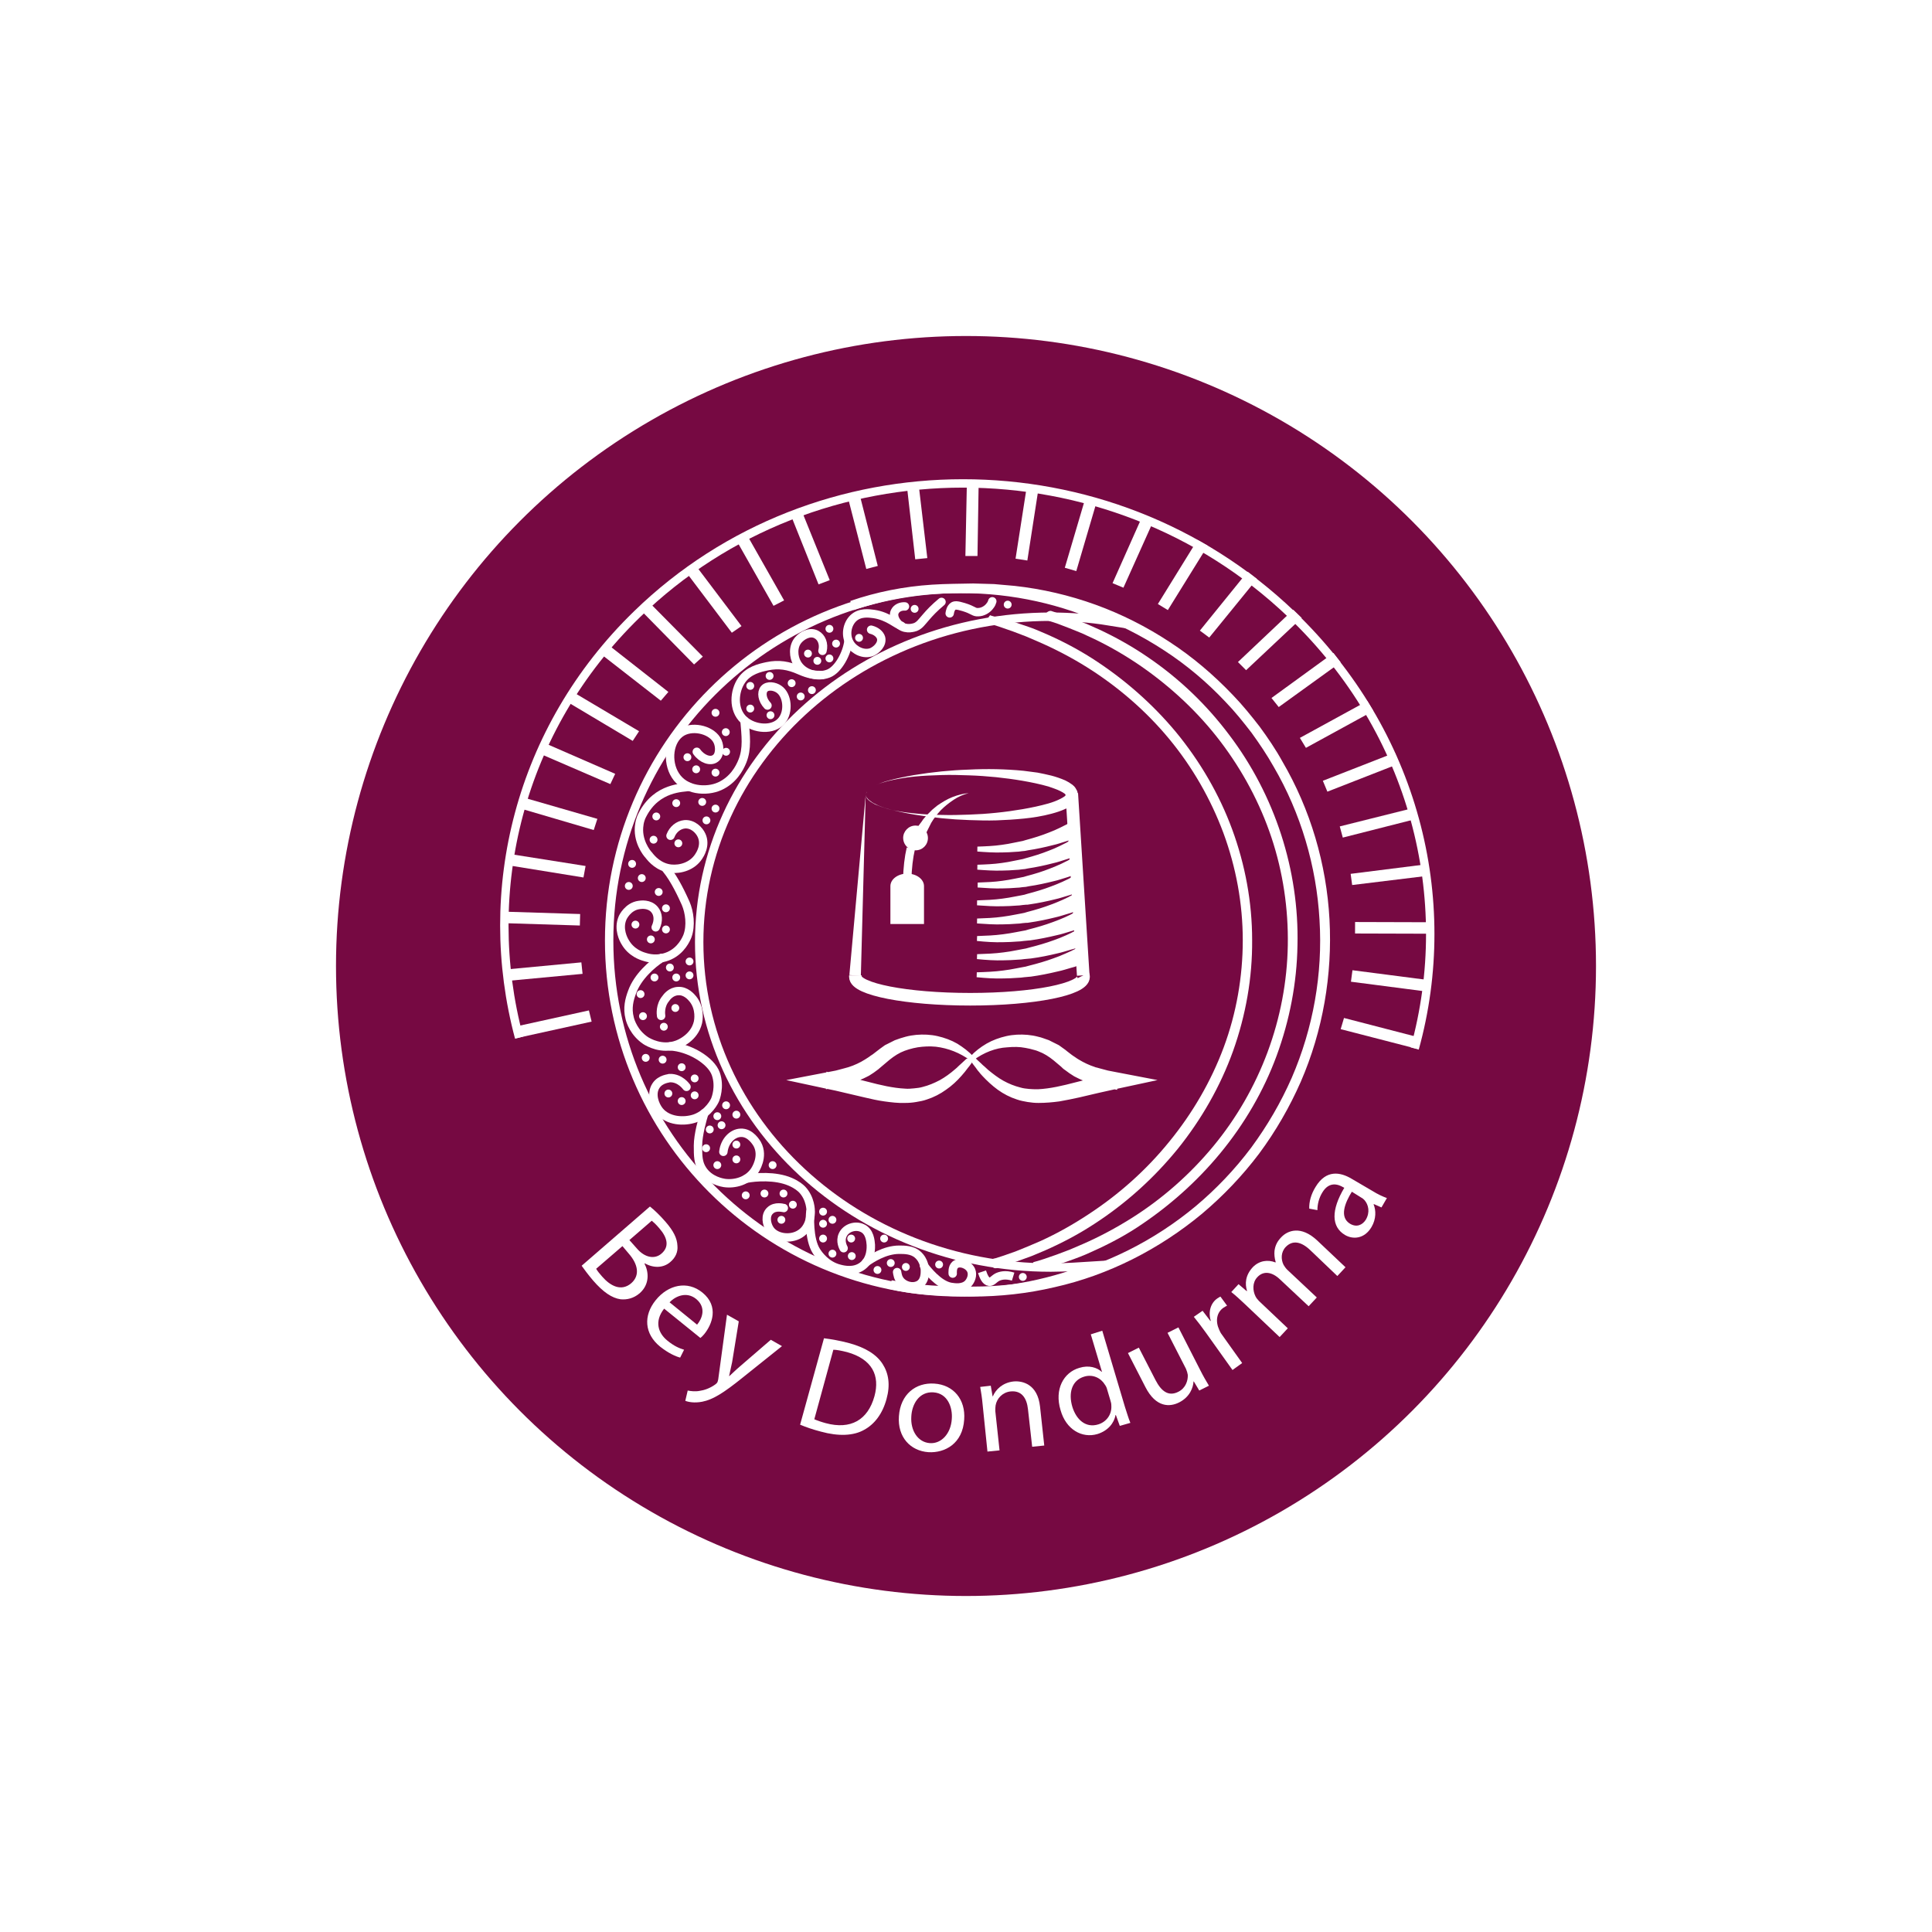 <svg width="230" height="230" viewBox="0 0 230 230" fill="none" xmlns="http://www.w3.org/2000/svg">
<g filter="url(#filter0_d)">
<circle cx="115" cy="115" r="75" fill="#760942"/>
</g>
<path d="M103.094 94.641C103.094 94.785 103.13 94.893 103.202 95.037C103.274 95.145 103.382 95.253 103.489 95.325C103.705 95.504 103.921 95.612 104.173 95.756C104.676 95.972 105.18 96.152 105.684 96.296C106.727 96.584 107.806 96.727 108.885 96.835C109.964 96.943 111.043 97.015 112.123 97.015C113.202 97.051 114.281 97.015 115.36 96.979C116.439 96.943 117.518 96.871 118.561 96.763C119.641 96.655 120.684 96.511 121.727 96.332C122.77 96.152 123.813 95.936 124.82 95.648C125.324 95.504 125.792 95.325 126.223 95.109C126.439 95.001 126.619 94.893 126.763 94.785C126.835 94.713 126.871 94.677 126.907 94.641V94.605C126.907 94.605 126.907 94.605 126.907 94.641V94.677C126.907 94.677 126.907 94.677 126.907 94.641C126.871 94.605 126.835 94.569 126.763 94.497C126.619 94.389 126.439 94.281 126.223 94.173C125.792 93.958 125.324 93.814 124.82 93.634C123.813 93.346 122.77 93.13 121.727 92.95C120.684 92.771 119.605 92.627 118.561 92.519C117.482 92.411 116.439 92.339 115.36 92.303C114.281 92.267 113.202 92.231 112.123 92.267C111.043 92.303 109.964 92.339 108.885 92.447C107.806 92.555 106.727 92.735 105.684 92.986C105.18 93.13 104.641 93.274 104.173 93.526C103.921 93.634 103.705 93.778 103.489 93.958C103.382 94.029 103.274 94.138 103.202 94.245C103.13 94.353 103.094 94.497 103.094 94.641ZM103.094 94.641C103.094 94.497 103.13 94.389 103.202 94.245C103.274 94.138 103.382 94.029 103.489 93.958C103.705 93.778 103.921 93.634 104.173 93.526C104.676 93.274 105.18 93.094 105.684 92.95C106.727 92.663 107.806 92.447 108.849 92.267C109.928 92.087 111.007 91.943 112.087 91.835C113.166 91.727 114.245 91.655 115.324 91.62C117.482 91.512 119.676 91.547 121.871 91.763C122.41 91.835 122.95 91.907 123.525 91.979C124.065 92.087 124.605 92.195 125.18 92.339C125.72 92.483 126.259 92.663 126.835 92.914C127.123 93.058 127.374 93.202 127.662 93.418C127.806 93.526 127.95 93.67 128.058 93.85C128.13 93.958 128.166 94.066 128.238 94.173C128.274 94.317 128.31 94.461 128.31 94.605C128.31 94.749 128.274 94.893 128.238 95.037C128.202 95.145 128.13 95.288 128.058 95.361C127.914 95.54 127.806 95.684 127.662 95.792C127.374 96.008 127.123 96.188 126.835 96.296C126.295 96.547 125.72 96.727 125.18 96.871C124.101 97.159 122.986 97.339 121.907 97.447C120.828 97.555 119.712 97.627 118.633 97.663C117.554 97.699 116.439 97.663 115.36 97.627C114.281 97.591 113.202 97.519 112.123 97.411C111.043 97.303 109.964 97.159 108.885 96.979C107.806 96.799 106.763 96.584 105.72 96.296C105.216 96.152 104.676 95.972 104.209 95.72C103.957 95.612 103.741 95.468 103.525 95.288C103.417 95.217 103.31 95.109 103.238 95.001C103.13 94.893 103.094 94.749 103.094 94.641Z" fill="white"/>
<path d="M128.957 116.116C128.993 116.188 128.993 116.224 128.993 116.296C128.993 117.771 123.058 118.958 115.504 118.958C107.95 118.958 101.835 117.771 101.835 116.296C101.835 116.224 101.835 116.152 101.835 116.116" stroke="white" stroke-width="1.5" stroke-miterlimit="10"/>
<path d="M128.957 116.116L127.59 94.461L128.957 116.116Z" fill="white"/>
<path d="M128.957 116.116L127.59 94.461" stroke="white" stroke-width="1.5" stroke-miterlimit="10"/>
<path d="M101.115 116.079L103.058 94.641L102.482 116.187L101.115 116.079Z" fill="white"/>
<path d="M108.432 101.001C108.18 102.08 108.036 103.339 108 104.778L108.432 101.001Z" fill="white"/>
<path d="M108.432 101.001C108.18 102.08 108.036 103.339 108 104.778" stroke="white" stroke-miterlimit="10"/>
<path d="M108.85 99.101L109.137 98.633L109.281 98.418C109.317 98.346 109.389 98.274 109.425 98.202L109.749 97.77L109.893 97.554L110.073 97.338L110.432 96.943C110.54 96.835 110.684 96.691 110.792 96.583L110.972 96.403L111.188 96.223C111.332 96.115 111.44 96.008 111.583 95.9C112.159 95.504 112.735 95.144 113.382 94.892C114.029 94.641 114.677 94.461 115.324 94.425C114.677 94.569 114.065 94.856 113.526 95.216C112.986 95.576 112.483 95.972 112.015 96.439C111.907 96.547 111.799 96.691 111.691 96.799L111.547 96.979L111.404 97.159C111.296 97.302 111.224 97.41 111.116 97.554L110.864 97.95L110.756 98.166L110.648 98.382L110.432 98.813C110.396 98.885 110.36 98.957 110.324 99.029L110.252 99.245L110.073 99.677L108.85 99.101Z" fill="white"/>
<path d="M110 110.001H106V105.491C106 104.668 106.895 104.001 108 104.001C109.105 104.001 110 104.668 110 105.491V110.001Z" fill="white"/>
<path d="M128.202 99.353C128.13 99.389 128.058 99.425 128.022 99.425C127.95 99.461 127.914 99.461 127.842 99.497C127.734 99.533 127.59 99.605 127.482 99.641C127.231 99.749 127.015 99.821 126.763 99.893C126.295 100.037 125.792 100.216 125.288 100.324C124.317 100.576 123.31 100.792 122.338 100.936L121.979 101.008L121.619 101.044C121.367 101.08 121.115 101.116 120.864 101.116C120.36 101.152 119.856 101.188 119.353 101.188C118.346 101.224 117.338 101.152 116.367 101.08C117.374 101.044 118.346 101.008 119.317 100.864C119.82 100.792 120.288 100.72 120.756 100.612C121.007 100.576 121.223 100.504 121.475 100.468L121.835 100.396L122.195 100.288C123.13 100.037 124.065 99.749 124.964 99.389C125.432 99.209 125.864 99.029 126.295 98.814C126.511 98.706 126.727 98.598 126.943 98.49C127.051 98.454 127.159 98.382 127.266 98.31C127.302 98.274 127.374 98.238 127.41 98.238C127.446 98.202 127.518 98.166 127.554 98.166L128.202 99.353Z" fill="white" stroke="white" stroke-width="0.586" stroke-miterlimit="10"/>
<path d="M128.202 101.511C128.13 101.547 128.058 101.583 128.022 101.583C127.95 101.619 127.914 101.619 127.842 101.655C127.734 101.691 127.59 101.763 127.482 101.799C127.231 101.907 127.015 101.979 126.763 102.051C126.295 102.195 125.792 102.375 125.288 102.482C124.317 102.734 123.31 102.95 122.338 103.094L121.979 103.166L121.619 103.202C121.367 103.238 121.115 103.274 120.864 103.274C120.36 103.31 119.856 103.346 119.353 103.346C118.346 103.382 117.338 103.31 116.367 103.238C117.374 103.202 118.346 103.166 119.317 103.022C119.82 102.95 120.288 102.878 120.756 102.77C121.007 102.734 121.223 102.662 121.475 102.626L121.835 102.554L122.195 102.447C123.13 102.195 124.065 101.907 124.964 101.547C125.432 101.367 125.864 101.188 126.295 100.972C126.511 100.864 126.727 100.756 126.943 100.648C127.051 100.612 127.159 100.54 127.266 100.468C127.302 100.432 127.374 100.396 127.41 100.396C127.446 100.36 127.518 100.324 127.554 100.324L128.202 101.511Z" fill="white" stroke="white" stroke-width="0.586" stroke-miterlimit="10"/>
<path d="M128.346 103.633C128.274 103.669 128.202 103.705 128.166 103.705C128.094 103.741 128.058 103.741 127.986 103.777C127.878 103.813 127.734 103.885 127.626 103.921C127.375 104.029 127.123 104.101 126.907 104.173C126.403 104.317 125.936 104.497 125.432 104.605C124.425 104.856 123.454 105.072 122.446 105.216L122.087 105.288L121.691 105.324C121.439 105.36 121.187 105.396 120.936 105.396C120.432 105.432 119.928 105.468 119.425 105.468C118.418 105.504 117.411 105.432 116.403 105.36C117.411 105.324 118.418 105.288 119.389 105.144C119.893 105.072 120.36 105 120.864 104.892C121.116 104.856 121.331 104.784 121.583 104.748L121.943 104.677L122.303 104.569C123.274 104.317 124.209 104.029 125.108 103.669C125.576 103.489 126.008 103.31 126.475 103.094C126.691 102.986 126.907 102.878 127.123 102.77C127.231 102.734 127.339 102.662 127.446 102.59C127.482 102.554 127.554 102.518 127.59 102.518C127.626 102.482 127.698 102.446 127.734 102.446L128.346 103.633Z" fill="white" stroke="white" stroke-width="0.586" stroke-miterlimit="10"/>
<path d="M128.561 105.792C128.489 105.828 128.417 105.864 128.381 105.864C128.309 105.9 128.274 105.9 128.202 105.936C128.094 105.972 127.95 106.044 127.842 106.08C127.59 106.188 127.338 106.26 127.086 106.332C126.583 106.476 126.079 106.656 125.576 106.764C124.568 107.015 123.525 107.231 122.518 107.375C122.374 107.411 122.266 107.411 122.122 107.411L121.727 107.447C121.475 107.483 121.223 107.519 120.971 107.519C120.468 107.555 119.928 107.591 119.425 107.591C118.381 107.627 117.374 107.555 116.331 107.483C117.338 107.447 118.381 107.411 119.389 107.267C119.892 107.195 120.396 107.123 120.899 107.015C121.151 106.979 121.403 106.907 121.655 106.872L122.015 106.8C122.122 106.764 122.266 106.728 122.374 106.692C123.345 106.44 124.317 106.152 125.252 105.792C125.72 105.613 126.187 105.433 126.655 105.217C126.871 105.109 127.122 105.001 127.338 104.893C127.446 104.821 127.554 104.785 127.662 104.713C127.698 104.677 127.77 104.641 127.806 104.641C127.842 104.605 127.914 104.569 127.95 104.569L128.561 105.792Z" fill="white" stroke="white" stroke-width="0.586" stroke-miterlimit="10"/>
<path d="M128.561 107.951C128.489 107.987 128.417 108.022 128.381 108.022C128.309 108.058 128.274 108.058 128.202 108.094C128.094 108.13 127.95 108.202 127.842 108.238C127.59 108.346 127.338 108.418 127.086 108.49C126.583 108.634 126.079 108.814 125.576 108.922C124.568 109.174 123.525 109.389 122.518 109.533C122.374 109.569 122.266 109.569 122.122 109.569L121.727 109.605C121.475 109.641 121.223 109.677 120.971 109.677C120.468 109.713 119.928 109.749 119.425 109.749C118.381 109.785 117.374 109.713 116.331 109.641C117.338 109.605 118.381 109.569 119.389 109.425C119.892 109.353 120.396 109.281 120.899 109.174C121.151 109.138 121.403 109.066 121.655 109.03L122.015 108.958C122.122 108.922 122.266 108.886 122.374 108.85C123.345 108.598 124.317 108.31 125.252 107.951C125.72 107.771 126.187 107.591 126.655 107.375C126.871 107.267 127.122 107.159 127.338 107.051C127.446 106.979 127.554 106.943 127.662 106.871C127.698 106.835 127.77 106.799 127.806 106.799C127.842 106.764 127.914 106.728 127.95 106.728L128.561 107.951Z" fill="white" stroke="white" stroke-width="0.586" stroke-miterlimit="10"/>
<path d="M128.849 110.072C128.777 110.108 128.705 110.144 128.633 110.144C128.561 110.18 128.489 110.18 128.453 110.216C128.309 110.252 128.202 110.324 128.058 110.36C127.806 110.468 127.554 110.54 127.302 110.612C126.799 110.756 126.295 110.936 125.756 111.044C124.712 111.295 123.669 111.511 122.626 111.655C122.482 111.655 122.374 111.691 122.23 111.691L121.835 111.727C121.583 111.763 121.295 111.799 121.043 111.799C120.504 111.835 120 111.871 119.461 111.871C118.417 111.907 117.374 111.835 116.331 111.727C117.374 111.691 118.417 111.655 119.461 111.511C119.964 111.439 120.504 111.367 121.007 111.26C121.259 111.224 121.511 111.152 121.763 111.116L122.158 111.044C122.302 111.008 122.41 110.972 122.518 110.936C123.525 110.684 124.497 110.396 125.468 110.037C125.935 109.857 126.439 109.677 126.907 109.461C127.122 109.353 127.374 109.245 127.59 109.137C127.698 109.065 127.806 109.029 127.914 108.957C127.986 108.921 128.022 108.885 128.094 108.885C128.166 108.885 128.202 108.813 128.238 108.813L128.849 110.072Z" fill="white" stroke="white" stroke-width="0.586" stroke-miterlimit="10"/>
<path d="M128.993 112.231C128.921 112.267 128.849 112.303 128.777 112.303C128.705 112.339 128.633 112.339 128.597 112.375C128.453 112.411 128.345 112.482 128.202 112.518C127.95 112.626 127.698 112.698 127.41 112.77C126.907 112.914 126.367 113.094 125.863 113.202C124.82 113.454 123.777 113.67 122.698 113.813C122.554 113.813 122.446 113.849 122.302 113.849L121.907 113.885C121.655 113.921 121.367 113.957 121.115 113.957C120.576 113.993 120.036 114.029 119.532 114.029C118.453 114.065 117.41 113.993 116.331 113.885C117.374 113.849 118.453 113.813 119.497 113.67C120.036 113.598 120.54 113.526 121.043 113.418C121.295 113.382 121.547 113.31 121.799 113.274L122.194 113.202C122.338 113.166 122.446 113.13 122.59 113.094C123.597 112.842 124.604 112.554 125.576 112.195C126.079 112.015 126.547 111.835 127.015 111.619C127.266 111.511 127.482 111.403 127.698 111.295C127.806 111.223 127.914 111.188 128.058 111.116C128.13 111.08 128.166 111.044 128.238 111.044C128.273 111.008 128.345 110.972 128.381 110.972L128.993 112.231Z" fill="white" stroke="white" stroke-width="0.586" stroke-miterlimit="10"/>
<path d="M129.029 114.389C128.957 114.425 128.885 114.461 128.813 114.461C128.741 114.497 128.669 114.497 128.633 114.533C128.489 114.569 128.381 114.641 128.237 114.677C127.986 114.785 127.734 114.857 127.446 114.928C126.942 115.072 126.403 115.252 125.863 115.36C124.82 115.612 123.741 115.828 122.698 115.972C122.554 115.972 122.446 116.008 122.302 116.008L121.906 116.044C121.655 116.08 121.367 116.115 121.115 116.115C120.575 116.151 120.036 116.187 119.496 116.187C118.417 116.223 117.374 116.151 116.295 116.044C117.374 116.008 118.417 115.972 119.46 115.828C120 115.756 120.504 115.684 121.007 115.576C121.259 115.54 121.511 115.468 121.763 115.432L122.158 115.36C122.302 115.324 122.41 115.288 122.554 115.252C123.561 115 124.568 114.713 125.54 114.353C126.043 114.173 126.511 113.993 126.978 113.777C127.23 113.669 127.446 113.562 127.698 113.454C127.806 113.382 127.914 113.346 128.058 113.274C128.129 113.238 128.165 113.202 128.237 113.202C128.273 113.166 128.345 113.13 128.381 113.13L129.029 114.389Z" fill="white" stroke="white" stroke-width="0.586" stroke-miterlimit="10"/>
<path d="M110.468 99.756C110.468 100.583 109.821 101.231 108.993 101.231C108.849 101.231 108.706 101.195 108.562 101.159C107.95 100.979 107.519 100.404 107.519 99.756C107.519 98.965 108.166 98.281 108.993 98.281C109.173 98.281 109.353 98.317 109.497 98.353C110.073 98.605 110.468 99.145 110.468 99.756Z" fill="white"/>
<path d="M115.684 126.008C114.425 125.073 112.95 124.497 111.439 124.317C110.684 124.245 109.928 124.281 109.209 124.389C109.029 124.425 108.849 124.461 108.669 124.497C108.49 124.533 108.31 124.605 108.13 124.641C107.95 124.713 107.77 124.749 107.59 124.821C107.41 124.893 107.267 124.965 107.087 125.037C106.439 125.36 105.864 125.792 105.288 126.296L104.82 126.691C104.677 126.835 104.497 126.943 104.353 127.087C104.029 127.339 103.669 127.591 103.31 127.806L103.022 127.95C102.914 127.986 102.842 128.058 102.734 128.094C102.554 128.166 102.338 128.274 102.159 128.346L101.583 128.562C101.475 128.598 101.403 128.634 101.295 128.67L101.008 128.778C100.612 128.921 100.216 128.993 99.82 129.101C99.425 129.173 99.029 129.245 98.633 129.317L98.669 127.95C99.461 128.13 100.216 128.31 100.972 128.49L103.238 129.065C104.749 129.461 106.259 129.821 107.734 129.893C108.094 129.929 108.49 129.893 108.849 129.857C109.209 129.821 109.569 129.785 109.928 129.677C110.648 129.497 111.331 129.209 112.015 128.85C112.662 128.49 113.31 128.022 113.885 127.519C114.029 127.411 114.173 127.267 114.317 127.123C114.461 126.979 114.605 126.871 114.749 126.727C114.892 126.583 115.036 126.475 115.18 126.332C115.396 126.296 115.54 126.152 115.684 126.008ZM115.684 126.008C115.576 126.152 115.468 126.332 115.36 126.475C115.252 126.655 115.108 126.799 115 126.943C114.892 127.087 114.749 127.267 114.641 127.411C114.497 127.555 114.389 127.734 114.245 127.878C113.705 128.49 113.13 129.029 112.446 129.497C111.799 129.965 111.043 130.36 110.252 130.612C109.856 130.756 109.461 130.828 109.029 130.9C108.633 130.972 108.202 131.008 107.77 131.008C106.943 131.044 106.115 130.936 105.324 130.828C104.533 130.72 103.741 130.54 102.986 130.36C102.195 130.18 101.439 130.001 100.684 129.821C99.928 129.641 99.173 129.461 98.418 129.317L95.072 128.598L98.454 127.95C98.813 127.878 99.209 127.806 99.569 127.734C99.928 127.627 100.288 127.555 100.648 127.447L100.9 127.375C100.972 127.339 101.079 127.339 101.151 127.303L101.655 127.123C101.835 127.051 101.979 126.979 102.159 126.907C102.338 126.835 102.482 126.727 102.662 126.655C102.986 126.475 103.274 126.296 103.597 126.08C103.741 125.972 103.885 125.864 104.065 125.756L104.533 125.396C104.677 125.288 104.856 125.145 105 125.037C105.072 124.965 105.18 124.929 105.252 124.857L105.504 124.677L105.648 124.605L105.792 124.533L106.079 124.389C106.259 124.281 106.475 124.209 106.655 124.101C106.835 124.029 107.051 123.957 107.267 123.886C107.482 123.814 107.662 123.778 107.878 123.706C108.274 123.598 108.705 123.526 109.101 123.49C109.928 123.418 110.756 123.454 111.547 123.634C112.338 123.814 113.13 124.101 113.813 124.497C114.497 124.929 115.144 125.396 115.684 126.008Z" fill="white" stroke="white" stroke-width="0.586" stroke-miterlimit="10"/>
<path d="M115.72 125.972C116.259 125.396 116.907 124.893 117.59 124.497C118.274 124.101 119.065 123.814 119.856 123.634C120.648 123.454 121.511 123.418 122.302 123.49C122.698 123.526 123.13 123.598 123.525 123.706C123.741 123.742 123.921 123.814 124.137 123.886C124.353 123.957 124.533 124.029 124.749 124.101C124.928 124.209 125.144 124.281 125.324 124.389L125.612 124.533L125.756 124.605L125.9 124.677L126.151 124.857C126.223 124.929 126.331 124.965 126.403 125.037C126.583 125.145 126.727 125.288 126.871 125.396L127.338 125.756C127.482 125.864 127.626 125.972 127.806 126.08C128.094 126.296 128.418 126.475 128.741 126.655C128.921 126.727 129.065 126.835 129.245 126.907C129.425 126.979 129.569 127.051 129.749 127.123L130.252 127.303C130.324 127.339 130.432 127.375 130.504 127.375L130.756 127.447C131.115 127.555 131.475 127.627 131.835 127.734C132.195 127.806 132.59 127.878 132.95 127.95L136.331 128.598L132.986 129.317C132.231 129.497 131.475 129.641 130.72 129.821C129.964 130.001 129.209 130.18 128.418 130.36C127.626 130.54 126.871 130.684 126.079 130.828C125.288 130.936 124.461 131.008 123.633 131.008C123.202 131.008 122.806 130.972 122.374 130.9C121.979 130.828 121.547 130.756 121.151 130.612C120.36 130.36 119.605 129.965 118.957 129.497C118.31 129.029 117.698 128.454 117.159 127.878C117.015 127.734 116.907 127.591 116.763 127.411C116.619 127.267 116.511 127.087 116.403 126.943C116.295 126.799 116.151 126.619 116.043 126.475C115.936 126.296 115.828 126.116 115.72 125.972ZM115.72 125.972C115.864 126.116 116.008 126.26 116.151 126.403C116.295 126.547 116.439 126.655 116.583 126.799C116.727 126.943 116.871 127.087 117.015 127.195C117.159 127.339 117.302 127.447 117.446 127.591C118.058 128.094 118.669 128.562 119.317 128.921C119.964 129.281 120.684 129.569 121.403 129.749C121.763 129.857 122.123 129.893 122.482 129.929C122.842 129.965 123.238 129.965 123.597 129.965C125.072 129.893 126.583 129.533 128.094 129.137L130.36 128.562C131.115 128.382 131.907 128.202 132.662 128.022L132.698 129.389C132.302 129.317 131.907 129.245 131.511 129.173C131.115 129.065 130.72 128.993 130.324 128.85L130.036 128.742C129.928 128.706 129.856 128.67 129.749 128.634L129.173 128.418C128.993 128.346 128.777 128.238 128.597 128.166C128.49 128.13 128.418 128.058 128.31 128.022L128.022 127.878C127.662 127.662 127.302 127.411 126.979 127.159C126.799 127.051 126.655 126.907 126.511 126.763L126.043 126.368C125.468 125.864 124.892 125.432 124.245 125.109C124.065 125.037 123.921 124.965 123.741 124.893C123.561 124.821 123.382 124.749 123.202 124.713C123.022 124.677 122.842 124.605 122.662 124.569C122.482 124.533 122.302 124.497 122.123 124.461C121.403 124.317 120.648 124.317 119.892 124.389C118.454 124.461 116.979 125.037 115.72 125.972Z" fill="white" stroke="white" stroke-width="0.586" stroke-miterlimit="10"/>
<path d="M125.108 150.9C101.978 150.9 83.237 133.562 83.237 112.159C83.237 90.756 101.978 73.418 125.108 73.418C127.446 73.418 129.748 73.598 131.978 73.957C126.618 71.475 120.683 70.108 114.388 70.108C91.259 70.108 72.518 88.849 72.518 111.979C72.518 135.108 91.259 153.849 114.388 153.849C120.072 153.849 125.503 152.698 130.467 150.648C128.705 150.756 126.906 150.9 125.108 150.9Z" stroke="white" stroke-miterlimit="10"/>
<path d="M101.223 71.547C102.769 71.008 104.388 70.576 106.007 70.252C107.626 69.928 109.28 69.713 110.935 69.605C112.59 69.497 114.208 69.497 115.863 69.461C116.69 69.497 117.518 69.497 118.345 69.533L119.568 69.641C119.964 69.677 120.395 69.713 120.791 69.749C124.064 70.108 127.302 70.864 130.395 71.979C133.489 73.094 136.474 74.605 139.208 76.403C141.978 78.202 144.496 80.36 146.762 82.734C147.913 83.921 148.956 85.216 149.964 86.511C150.935 87.842 151.87 89.209 152.662 90.648C156.007 96.367 157.913 102.842 158.273 109.461C158.633 116.044 157.482 122.734 154.856 128.777C153.525 131.799 151.87 134.677 149.892 137.339C147.913 139.965 145.611 142.375 143.093 144.497C138.021 148.706 131.978 151.799 125.539 153.238C122.338 153.993 119.028 154.353 115.719 154.353C114.1 154.353 112.446 154.281 110.791 154.173C109.136 154.065 107.518 153.849 105.899 153.454L106.151 152.411C109.28 153.058 112.518 153.166 115.755 153.166C118.956 153.166 122.158 152.806 125.287 152.087C131.546 150.648 137.41 147.698 142.338 143.598C144.784 141.547 147.014 139.209 148.956 136.619C150.863 134.029 152.482 131.259 153.777 128.31C156.331 122.411 157.482 115.936 157.086 109.533C156.726 103.13 154.856 96.799 151.618 91.26C150.827 89.857 149.928 88.526 148.992 87.231C148.021 85.972 147.014 84.713 145.899 83.562C143.705 81.224 141.223 79.137 138.561 77.411C135.863 75.648 132.985 74.209 130 73.094C126.978 72.015 123.849 71.296 120.647 70.9C120.251 70.828 119.856 70.828 119.46 70.792L118.273 70.684C117.482 70.648 116.654 70.648 115.863 70.612C114.244 70.612 112.626 70.612 111.007 70.72C109.388 70.828 107.805 71.044 106.259 71.367C104.676 71.691 103.165 72.123 101.618 72.626L101.223 71.547Z" fill="white"/>
<path d="M122.914 150.828C122.986 150.864 122.95 150.468 122.986 150.324C122.986 150.252 123.058 150.252 123.058 150.252L123.166 150.216L123.562 150.108L124.353 149.857L125.9 149.317L127.41 148.742C127.914 148.526 128.418 148.31 128.921 148.094C130.9 147.231 132.842 146.188 134.677 145.037C138.346 142.734 141.655 139.821 144.425 136.475C147.195 133.13 149.389 129.317 150.9 125.252C152.41 121.188 153.238 116.871 153.31 112.519C153.382 108.166 152.734 103.814 151.367 99.713C150 95.612 147.914 91.727 145.288 88.274C142.662 84.821 139.461 81.835 135.9 79.353C134.137 78.13 132.231 77.015 130.288 76.08L128.813 75.396L127.303 74.785L125.792 74.209L125 73.957C124.857 73.921 124.749 73.885 124.641 73.778C124.533 73.67 124.461 73.49 124.425 73.13C124.641 72.842 124.821 72.77 124.964 72.734C125.108 72.698 125.252 72.77 125.36 72.806L126.151 73.058L127.734 73.634L129.281 74.245L130.828 74.929C132.842 75.864 134.821 76.979 136.655 78.238C140.36 80.756 143.633 83.885 146.331 87.483C151.763 94.641 154.677 103.598 154.461 112.555C154.389 117.015 153.526 121.475 151.979 125.684C150.432 129.893 148.13 133.814 145.288 137.267C142.446 140.72 139.065 143.706 135.324 146.152C133.454 147.375 131.439 148.382 129.389 149.281C128.885 149.497 128.346 149.713 127.842 149.893C127.303 150.073 126.799 150.288 126.259 150.432L124.641 150.9L123.813 151.116L123.418 151.224L123.31 151.26C123.274 151.26 123.238 151.296 123.202 151.26C123.13 151.116 122.95 150.756 122.914 150.828Z" fill="white"/>
<path d="M117.518 73.67C117.554 73.742 117.733 73.382 117.841 73.274C117.877 73.202 117.913 73.274 117.949 73.274L118.057 73.31L118.453 73.418L119.28 73.634L120.899 74.102C121.438 74.281 121.942 74.461 122.482 74.641C123.021 74.821 123.525 75.037 124.028 75.253C126.079 76.116 128.093 77.159 129.964 78.346C133.741 80.756 137.158 83.742 140 87.159C142.841 90.612 145.143 94.533 146.69 98.742C148.237 102.95 149.064 107.411 149.064 111.907C149.1 116.404 148.309 120.864 146.798 125.109C145.287 129.317 143.021 133.274 140.215 136.763C137.374 140.253 134.028 143.274 130.251 145.72C128.381 146.943 126.402 147.986 124.352 148.886L122.805 149.533L121.223 150.109L119.64 150.648L118.849 150.9C118.705 150.936 118.597 151.008 118.417 150.972C118.273 150.936 118.093 150.828 117.877 150.576C117.913 150.217 118.021 150.037 118.129 149.929C118.237 149.821 118.381 149.821 118.525 149.785L119.316 149.533L120.863 148.994L122.374 148.382L123.884 147.735C125.863 146.835 127.769 145.756 129.568 144.569C133.201 142.195 136.474 139.281 139.208 135.9C141.942 132.555 144.172 128.742 145.683 124.677C147.194 120.612 147.949 116.26 147.949 111.943C147.949 107.591 147.158 103.274 145.647 99.173C144.136 95.109 141.942 91.296 139.172 87.95C136.402 84.605 133.057 81.727 129.388 79.425C127.554 78.274 125.611 77.267 123.633 76.404C123.129 76.188 122.625 75.972 122.122 75.756L120.611 75.181L119.064 74.641L118.273 74.389L117.877 74.281L117.769 74.245C117.733 74.209 117.697 74.245 117.697 74.173C117.59 74.03 117.625 73.634 117.518 73.67Z" fill="white"/>
<path d="M116.906 151.403C117.086 151.943 117.338 152.554 117.77 152.59C118.093 152.626 118.273 152.303 118.705 152.051C119.065 151.871 119.676 151.691 120.611 151.979" stroke="white" stroke-miterlimit="10"/>
<path d="M91.367 83.993C90.72 83.309 90.612 82.446 90.972 82.014C91.367 81.547 92.231 81.691 92.734 82.05C93.741 82.734 93.957 84.712 93.058 85.791C92.051 87.014 89.784 86.835 88.561 85.719C87.195 84.46 87.41 82.266 88.274 81.007C89.101 79.784 90.504 79.496 91.331 79.317C92.698 79.029 93.849 79.209 95.216 79.82C96.367 80.324 96.943 80.36 97.878 80.36" stroke="white" stroke-miterlimit="10" stroke-linecap="round"/>
<path d="M82.95 89.497C83.598 90.396 84.569 90.684 85.108 90.324C85.72 89.965 85.72 88.921 85.432 88.274C84.857 86.979 82.662 86.332 81.224 87.123C79.605 88.058 79.353 90.684 80.396 92.303C81.547 94.137 84.101 94.317 85.684 93.598C87.267 92.878 88.022 91.511 88.382 90.612C88.993 89.101 88.777 87.555 88.633 85.792" stroke="white" stroke-miterlimit="10" stroke-linecap="round"/>
<path d="M82.015 93.669C81.403 93.813 78.202 93.633 76.475 97.014C76.188 97.554 76.116 98.093 76.116 98.129C75.792 100.072 77.015 101.583 77.231 101.798C77.591 102.266 78.454 103.273 79.893 103.417C81.008 103.525 82.411 103.129 83.166 101.978C83.31 101.762 84.065 100.647 83.526 99.46C83.238 98.813 82.483 98.057 81.511 98.129C80.756 98.201 80.109 98.741 79.821 99.496" stroke="white" stroke-miterlimit="10" stroke-linecap="round"/>
<path d="M79.281 103.418C80.36 104.713 81.259 106.727 81.619 107.519C82.087 108.598 82.302 110.181 81.835 111.44C81.691 111.799 81.115 113.13 79.677 113.778C78.31 114.389 77.087 114.029 76.763 113.922C76.367 113.814 75.144 113.418 74.425 112.159C74.245 111.871 73.561 110.612 74.101 109.317C74.137 109.209 74.749 107.914 76.079 107.735C76.295 107.699 77.302 107.555 77.914 108.274C78.382 108.814 78.418 109.641 78.058 110.396" stroke="white" stroke-miterlimit="10" stroke-linecap="round"/>
<path d="M78.777 114.029C77.59 114.785 75.899 116.295 75.252 118.094C74.928 118.957 74.641 120.001 74.964 121.224C75.036 121.547 75.468 122.95 76.871 123.885C77.158 124.065 78.777 125.036 80.612 124.353C80.828 124.281 82.662 123.562 83.094 121.691C83.13 121.511 83.417 120.072 82.482 118.921C82.302 118.706 81.655 117.914 80.72 117.986C79.892 118.022 79.389 118.67 79.245 118.885C78.561 119.713 78.669 120.72 78.705 120.936" stroke="white" stroke-miterlimit="10" stroke-linecap="round"/>
<path d="M79.785 124.568C82.015 124.676 84.641 126.223 85.216 127.842C85.756 129.389 85.18 130.791 85.144 130.899C85.073 131.079 84.389 132.518 82.77 133.13C81.439 133.597 79.497 133.489 78.49 132.23C77.95 131.547 77.447 130.216 78.094 129.245C78.634 128.417 79.677 128.381 79.749 128.345C80.972 128.309 81.691 129.353 81.727 129.389" stroke="white" stroke-miterlimit="10" stroke-linecap="round"/>
<path d="M83.849 132.519C83.633 133.202 83.094 135.108 83.094 136.367C83.094 137.591 83.094 138.418 83.633 139.245C84.497 140.576 86.043 140.792 86.223 140.828C87.446 141.008 88.993 140.612 89.82 139.389C89.892 139.281 90.971 137.698 90.144 136.188C90.072 136.08 89.353 134.785 88.166 134.857C87.195 134.893 86.259 135.828 86.115 137.123" stroke="white" stroke-miterlimit="10" stroke-linecap="round"/>
<path d="M88.85 140.324C89.929 140.108 92.303 139.929 94.065 140.684C94.893 141.044 95.288 141.403 95.504 141.619C96.511 142.698 96.511 144.065 96.511 144.245C96.511 144.569 96.475 146.152 95.216 146.907C94.065 147.626 92.267 147.375 91.619 146.296C91.26 145.72 91.044 144.677 91.691 144.101C92.303 143.526 93.238 143.813 93.31 143.813" stroke="white" stroke-miterlimit="10" stroke-linecap="round"/>
<path d="M96.475 144.245C96.403 144.641 96.26 147.519 97.195 148.957C97.447 149.353 98.346 150.648 99.965 151.044C100.504 151.188 101.691 151.439 102.662 150.72C103.777 149.893 103.67 148.418 103.67 148.202C103.634 147.77 103.562 146.583 102.626 146.188C101.835 145.828 100.72 146.152 100.324 147.015C99.965 147.77 100.396 148.526 100.432 148.598" stroke="white" stroke-miterlimit="10" stroke-linecap="round"/>
<path d="M103.094 150.288C103.705 149.856 105.324 148.777 107.051 148.777C107.662 148.777 108.597 148.777 109.245 149.353C110.072 150.072 110.108 151.115 110.108 151.259C110.108 151.619 110.108 152.446 109.497 152.878C108.885 153.31 107.95 153.166 107.374 152.662C106.871 152.231 106.835 151.619 106.799 151.439" stroke="white" stroke-miterlimit="10" stroke-linecap="round"/>
<path d="M110 150.684C110.324 151.116 111.727 152.95 113.201 153.202C113.669 153.274 114.604 153.418 115.216 152.842C115.576 152.483 115.863 151.799 115.612 151.224C115.288 150.504 114.209 150.144 113.705 150.576C113.345 150.9 113.417 151.547 113.417 151.619" stroke="white" stroke-miterlimit="10" stroke-linecap="round"/>
<path d="M97.914 77.482C98.13 76.655 97.806 75.863 97.194 75.54C96.403 75.108 95.468 75.683 95.036 76.187C94.353 76.978 94.461 78.201 94.892 78.957C95.576 80.18 97.266 80.719 98.633 80.18C99.82 79.712 100.827 77.77 101.007 76.331" stroke="white" stroke-miterlimit="10" stroke-linecap="round"/>
<path d="M103.705 74.965C104.281 75.108 104.748 75.468 104.892 75.936C105.072 76.691 104.353 77.375 103.777 77.626C102.842 77.986 101.727 77.447 101.223 76.655C100.576 75.684 100.828 74.317 101.583 73.598C102.374 72.842 103.489 73.022 104.029 73.094C105.756 73.346 106.763 74.389 107.302 74.497" stroke="white" stroke-miterlimit="10" stroke-linecap="round"/>
<path d="M112.086 71.655C111.259 72.339 110.648 72.986 110.252 73.454C109.712 74.065 109.497 74.425 108.993 74.641C108.885 74.677 107.914 75.037 107.158 74.461C106.691 74.101 106.223 73.346 106.547 72.77C106.763 72.375 107.23 72.159 107.734 72.195" stroke="white" stroke-miterlimit="10" stroke-linecap="round"/>
<path d="M113.058 73.022C113.094 72.806 113.166 72.374 113.489 72.159C113.669 72.051 113.885 72.015 114.712 72.266C115.899 72.626 115.935 72.914 116.439 72.878C116.978 72.878 117.554 72.554 117.878 72.087C118.022 71.907 118.094 71.727 118.13 71.583" stroke="white" stroke-miterlimit="10" stroke-linecap="round"/>
<path d="M119.964 72.447C120.222 72.447 120.431 72.238 120.431 71.979C120.431 71.721 120.222 71.512 119.964 71.512C119.705 71.512 119.496 71.721 119.496 71.979C119.496 72.238 119.705 72.447 119.964 72.447Z" fill="white"/>
<path d="M108.885 72.95C109.143 72.95 109.352 72.74 109.352 72.482C109.352 72.224 109.143 72.015 108.885 72.015C108.626 72.015 108.417 72.224 108.417 72.482C108.417 72.74 108.626 72.95 108.885 72.95Z" fill="white"/>
<path d="M102.266 76.403C102.525 76.403 102.734 76.194 102.734 75.935C102.734 75.677 102.525 75.468 102.266 75.468C102.008 75.468 101.799 75.677 101.799 75.935C101.799 76.194 102.008 76.403 102.266 76.403Z" fill="white"/>
<path d="M98.741 75.324C98.999 75.324 99.209 75.115 99.209 74.856C99.209 74.598 98.999 74.389 98.741 74.389C98.483 74.389 98.273 74.598 98.273 74.856C98.273 75.115 98.483 75.324 98.741 75.324Z" fill="white"/>
<path d="M96.187 78.274C96.446 78.274 96.655 78.065 96.655 77.806C96.655 77.548 96.446 77.339 96.187 77.339C95.929 77.339 95.72 77.548 95.72 77.806C95.72 78.065 95.929 78.274 96.187 78.274Z" fill="white"/>
<path d="M94.245 81.799C94.503 81.799 94.713 81.59 94.713 81.332C94.713 81.074 94.503 80.864 94.245 80.864C93.987 80.864 93.777 81.074 93.777 81.332C93.777 81.59 93.987 81.799 94.245 81.799Z" fill="white"/>
<path d="M89.316 84.821C89.575 84.821 89.784 84.612 89.784 84.353C89.784 84.095 89.575 83.886 89.316 83.886C89.058 83.886 88.849 84.095 88.849 84.353C88.849 84.612 89.058 84.821 89.316 84.821Z" fill="white"/>
<path d="M89.316 82.123C89.575 82.123 89.784 81.913 89.784 81.655C89.784 81.397 89.575 81.188 89.316 81.188C89.058 81.188 88.849 81.397 88.849 81.655C88.849 81.913 89.058 82.123 89.316 82.123Z" fill="white"/>
<path d="M91.619 80.936C91.877 80.936 92.087 80.727 92.087 80.469C92.087 80.21 91.877 80.001 91.619 80.001C91.361 80.001 91.151 80.21 91.151 80.469C91.151 80.727 91.361 80.936 91.619 80.936Z" fill="white"/>
<path d="M96.655 82.627C96.913 82.627 97.123 82.417 97.123 82.159C97.123 81.901 96.913 81.691 96.655 81.691C96.397 81.691 96.188 81.901 96.188 82.159C96.188 82.417 96.397 82.627 96.655 82.627Z" fill="white"/>
<path d="M99.532 77.087C99.79 77.087 100 76.877 100 76.619C100 76.361 99.79 76.151 99.532 76.151C99.274 76.151 99.064 76.361 99.064 76.619C99.064 76.877 99.274 77.087 99.532 77.087Z" fill="white"/>
<path d="M98.741 78.849C98.999 78.849 99.209 78.64 99.209 78.382C99.209 78.123 98.999 77.914 98.741 77.914C98.483 77.914 98.273 78.123 98.273 78.382C98.273 78.64 98.483 78.849 98.741 78.849Z" fill="white"/>
<path d="M97.303 79.137C97.561 79.137 97.77 78.928 97.77 78.67C97.77 78.412 97.561 78.202 97.303 78.202C97.044 78.202 96.835 78.412 96.835 78.67C96.835 78.928 97.044 79.137 97.303 79.137Z" fill="white"/>
<path d="M95.324 83.382C95.582 83.382 95.792 83.172 95.792 82.914C95.792 82.656 95.582 82.446 95.324 82.446C95.066 82.446 94.856 82.656 94.856 82.914C94.856 83.172 95.066 83.382 95.324 83.382Z" fill="white"/>
<path d="M91.726 85.612C91.985 85.612 92.194 85.403 92.194 85.144C92.194 84.886 91.985 84.677 91.726 84.677C91.468 84.677 91.259 84.886 91.259 85.144C91.259 85.403 91.468 85.612 91.726 85.612Z" fill="white"/>
<path d="M85.18 85.324C85.438 85.324 85.647 85.115 85.647 84.856C85.647 84.598 85.438 84.389 85.18 84.389C84.921 84.389 84.712 84.598 84.712 84.856C84.712 85.115 84.921 85.324 85.18 85.324Z" fill="white"/>
<path d="M86.403 87.627C86.661 87.627 86.871 87.417 86.871 87.159C86.871 86.901 86.661 86.691 86.403 86.691C86.145 86.691 85.936 86.901 85.936 87.159C85.936 87.417 86.145 87.627 86.403 87.627Z" fill="white"/>
<path d="M86.439 89.965C86.698 89.965 86.907 89.755 86.907 89.497C86.907 89.239 86.698 89.029 86.439 89.029C86.181 89.029 85.972 89.239 85.972 89.497C85.972 89.755 86.181 89.965 86.439 89.965Z" fill="white"/>
<path d="M85.18 92.447C85.438 92.447 85.647 92.238 85.647 91.979C85.647 91.721 85.438 91.512 85.18 91.512C84.921 91.512 84.712 91.721 84.712 91.979C84.712 92.238 84.921 92.447 85.18 92.447Z" fill="white"/>
<path d="M82.878 92.05C83.136 92.05 83.345 91.841 83.345 91.583C83.345 91.325 83.136 91.115 82.878 91.115C82.62 91.115 82.41 91.325 82.41 91.583C82.41 91.841 82.62 92.05 82.878 92.05Z" fill="white"/>
<path d="M81.835 90.612C82.093 90.612 82.302 90.403 82.302 90.144C82.302 89.886 82.093 89.677 81.835 89.677C81.577 89.677 81.367 89.886 81.367 90.144C81.367 90.403 81.577 90.612 81.835 90.612Z" fill="white"/>
<path d="M80.504 96.08C80.762 96.08 80.971 95.87 80.971 95.612C80.971 95.354 80.762 95.144 80.504 95.144C80.246 95.144 80.036 95.354 80.036 95.612C80.036 95.87 80.246 96.08 80.504 96.08Z" fill="white"/>
<path d="M83.597 95.935C83.856 95.935 84.065 95.726 84.065 95.468C84.065 95.209 83.856 95 83.597 95C83.339 95 83.13 95.209 83.13 95.468C83.13 95.726 83.339 95.935 83.597 95.935Z" fill="white"/>
<path d="M84.1 98.13C84.359 98.13 84.568 97.92 84.568 97.662C84.568 97.404 84.359 97.194 84.1 97.194C83.842 97.194 83.633 97.404 83.633 97.662C83.633 97.92 83.842 98.13 84.1 98.13Z" fill="white"/>
<path d="M85.18 96.727C85.438 96.727 85.647 96.518 85.647 96.26C85.647 96.001 85.438 95.792 85.18 95.792C84.921 95.792 84.712 96.001 84.712 96.26C84.712 96.518 84.921 96.727 85.18 96.727Z" fill="white"/>
<path d="M78.13 97.663C78.388 97.663 78.597 97.453 78.597 97.195C78.597 96.937 78.388 96.728 78.13 96.728C77.871 96.728 77.662 96.937 77.662 97.195C77.662 97.453 77.871 97.663 78.13 97.663Z" fill="white"/>
<path d="M77.805 100.432C78.064 100.432 78.273 100.223 78.273 99.965C78.273 99.706 78.064 99.497 77.805 99.497C77.547 99.497 77.338 99.706 77.338 99.965C77.338 100.223 77.547 100.432 77.805 100.432Z" fill="white"/>
<path d="M80.756 100.864C81.014 100.864 81.223 100.655 81.223 100.396C81.223 100.138 81.014 99.929 80.756 99.929C80.498 99.929 80.288 100.138 80.288 100.396C80.288 100.655 80.498 100.864 80.756 100.864Z" fill="white"/>
<path d="M75.252 103.31C75.51 103.31 75.719 103.101 75.719 102.843C75.719 102.584 75.51 102.375 75.252 102.375C74.993 102.375 74.784 102.584 74.784 102.843C74.784 103.101 74.993 103.31 75.252 103.31Z" fill="white"/>
<path d="M76.403 105.001C76.661 105.001 76.871 104.791 76.871 104.533C76.871 104.275 76.661 104.065 76.403 104.065C76.145 104.065 75.936 104.275 75.936 104.533C75.936 104.791 76.145 105.001 76.403 105.001Z" fill="white"/>
<path d="M74.856 105.936C75.115 105.936 75.324 105.727 75.324 105.469C75.324 105.21 75.115 105.001 74.856 105.001C74.598 105.001 74.389 105.21 74.389 105.469C74.389 105.727 74.598 105.936 74.856 105.936Z" fill="white"/>
<path d="M78.417 106.655C78.675 106.655 78.885 106.446 78.885 106.187C78.885 105.929 78.675 105.72 78.417 105.72C78.159 105.72 77.949 105.929 77.949 106.187C77.949 106.446 78.159 106.655 78.417 106.655Z" fill="white"/>
<path d="M79.28 108.597C79.538 108.597 79.748 108.388 79.748 108.13C79.748 107.871 79.538 107.662 79.28 107.662C79.022 107.662 78.812 107.871 78.812 108.13C78.812 108.388 79.022 108.597 79.28 108.597Z" fill="white"/>
<path d="M79.28 111.116C79.538 111.116 79.748 110.907 79.748 110.648C79.748 110.39 79.538 110.181 79.28 110.181C79.022 110.181 78.812 110.39 78.812 110.648C78.812 110.907 79.022 111.116 79.28 111.116Z" fill="white"/>
<path d="M77.482 112.302C77.74 112.302 77.95 112.093 77.95 111.835C77.95 111.577 77.74 111.367 77.482 111.367C77.224 111.367 77.015 111.577 77.015 111.835C77.015 112.093 77.224 112.302 77.482 112.302Z" fill="white"/>
<path d="M75.647 110.54C75.906 110.54 76.115 110.33 76.115 110.072C76.115 109.814 75.906 109.604 75.647 109.604C75.389 109.604 75.18 109.814 75.18 110.072C75.18 110.33 75.389 110.54 75.647 110.54Z" fill="white"/>
<path d="M77.914 116.835C78.172 116.835 78.382 116.625 78.382 116.367C78.382 116.109 78.172 115.899 77.914 115.899C77.656 115.899 77.446 116.109 77.446 116.367C77.446 116.625 77.656 116.835 77.914 116.835Z" fill="white"/>
<path d="M79.748 115.648C80.006 115.648 80.216 115.439 80.216 115.181C80.216 114.922 80.006 114.713 79.748 114.713C79.49 114.713 79.28 114.922 79.28 115.181C79.28 115.439 79.49 115.648 79.748 115.648Z" fill="white"/>
<path d="M82.087 116.583C82.345 116.583 82.554 116.373 82.554 116.115C82.554 115.857 82.345 115.647 82.087 115.647C81.829 115.647 81.619 115.857 81.619 116.115C81.619 116.373 81.829 116.583 82.087 116.583Z" fill="white"/>
<path d="M82.087 114.928C82.345 114.928 82.554 114.719 82.554 114.461C82.554 114.203 82.345 113.993 82.087 113.993C81.829 113.993 81.619 114.203 81.619 114.461C81.619 114.719 81.829 114.928 82.087 114.928Z" fill="white"/>
<path d="M80.504 116.835C80.762 116.835 80.971 116.625 80.971 116.367C80.971 116.109 80.762 115.899 80.504 115.899C80.246 115.899 80.036 116.109 80.036 116.367C80.036 116.625 80.246 116.835 80.504 116.835Z" fill="white"/>
<path d="M76.259 118.813C76.517 118.813 76.726 118.604 76.726 118.346C76.726 118.087 76.517 117.878 76.259 117.878C76 117.878 75.791 118.087 75.791 118.346C75.791 118.604 76 118.813 76.259 118.813Z" fill="white"/>
<path d="M76.547 121.439C76.805 121.439 77.014 121.23 77.014 120.972C77.014 120.713 76.805 120.504 76.547 120.504C76.288 120.504 76.079 120.713 76.079 120.972C76.079 121.23 76.288 121.439 76.547 121.439Z" fill="white"/>
<path d="M79.029 122.698C79.287 122.698 79.497 122.489 79.497 122.23C79.497 121.972 79.287 121.763 79.029 121.763C78.771 121.763 78.561 121.972 78.561 122.23C78.561 122.489 78.771 122.698 79.029 122.698Z" fill="white"/>
<path d="M80.395 120.468C80.654 120.468 80.863 120.259 80.863 120.001C80.863 119.743 80.654 119.533 80.395 119.533C80.137 119.533 79.928 119.743 79.928 120.001C79.928 120.259 80.137 120.468 80.395 120.468Z" fill="white"/>
<path d="M76.871 126.403C77.129 126.403 77.339 126.194 77.339 125.935C77.339 125.677 77.129 125.468 76.871 125.468C76.613 125.468 76.403 125.677 76.403 125.935C76.403 126.194 76.613 126.403 76.871 126.403Z" fill="white"/>
<path d="M78.885 126.619C79.143 126.619 79.352 126.409 79.352 126.151C79.352 125.893 79.143 125.684 78.885 125.684C78.626 125.684 78.417 125.893 78.417 126.151C78.417 126.409 78.626 126.619 78.885 126.619Z" fill="white"/>
<path d="M81.151 127.518C81.409 127.518 81.619 127.309 81.619 127.051C81.619 126.792 81.409 126.583 81.151 126.583C80.893 126.583 80.684 126.792 80.684 127.051C80.684 127.309 80.893 127.518 81.151 127.518Z" fill="white"/>
<path d="M82.698 128.849C82.956 128.849 83.166 128.64 83.166 128.382C83.166 128.123 82.956 127.914 82.698 127.914C82.44 127.914 82.231 128.123 82.231 128.382C82.231 128.64 82.44 128.849 82.698 128.849Z" fill="white"/>
<path d="M82.698 130.864C82.956 130.864 83.166 130.655 83.166 130.396C83.166 130.138 82.956 129.929 82.698 129.929C82.44 129.929 82.231 130.138 82.231 130.396C82.231 130.655 82.44 130.864 82.698 130.864Z" fill="white"/>
<path d="M81.151 131.548C81.409 131.548 81.619 131.338 81.619 131.08C81.619 130.822 81.409 130.612 81.151 130.612C80.893 130.612 80.684 130.822 80.684 131.08C80.684 131.338 80.893 131.548 81.151 131.548Z" fill="white"/>
<path d="M79.568 130.648C79.826 130.648 80.036 130.439 80.036 130.181C80.036 129.922 79.826 129.713 79.568 129.713C79.31 129.713 79.101 129.922 79.101 130.181C79.101 130.439 79.31 130.648 79.568 130.648Z" fill="white"/>
<path d="M85.395 133.345C85.654 133.345 85.863 133.136 85.863 132.878C85.863 132.62 85.654 132.41 85.395 132.41C85.137 132.41 84.928 132.62 84.928 132.878C84.928 133.136 85.137 133.345 85.395 133.345Z" fill="white"/>
<path d="M86.439 132.05C86.698 132.05 86.907 131.841 86.907 131.583C86.907 131.325 86.698 131.115 86.439 131.115C86.181 131.115 85.972 131.325 85.972 131.583C85.972 131.841 86.181 132.05 86.439 132.05Z" fill="white"/>
<path d="M87.662 133.166C87.92 133.166 88.13 132.956 88.13 132.698C88.13 132.44 87.92 132.23 87.662 132.23C87.404 132.23 87.194 132.44 87.194 132.698C87.194 132.956 87.404 133.166 87.662 133.166Z" fill="white"/>
<path d="M85.899 134.425C86.157 134.425 86.367 134.215 86.367 133.957C86.367 133.699 86.157 133.489 85.899 133.489C85.641 133.489 85.432 133.699 85.432 133.957C85.432 134.215 85.641 134.425 85.899 134.425Z" fill="white"/>
<path d="M84.496 134.928C84.754 134.928 84.964 134.719 84.964 134.461C84.964 134.203 84.754 133.993 84.496 133.993C84.238 133.993 84.028 134.203 84.028 134.461C84.028 134.719 84.238 134.928 84.496 134.928Z" fill="white"/>
<path d="M84.064 137.159C84.323 137.159 84.532 136.95 84.532 136.691C84.532 136.433 84.323 136.224 84.064 136.224C83.806 136.224 83.597 136.433 83.597 136.691C83.597 136.95 83.806 137.159 84.064 137.159Z" fill="white"/>
<path d="M87.662 138.49C87.92 138.49 88.13 138.281 88.13 138.022C88.13 137.764 87.92 137.555 87.662 137.555C87.404 137.555 87.194 137.764 87.194 138.022C87.194 138.281 87.404 138.49 87.662 138.49Z" fill="white"/>
<path d="M85.395 139.174C85.654 139.174 85.863 138.964 85.863 138.706C85.863 138.448 85.654 138.238 85.395 138.238C85.137 138.238 84.928 138.448 84.928 138.706C84.928 138.964 85.137 139.174 85.395 139.174Z" fill="white"/>
<path d="M87.662 136.727C87.92 136.727 88.13 136.518 88.13 136.26C88.13 136.001 87.92 135.792 87.662 135.792C87.404 135.792 87.194 136.001 87.194 136.26C87.194 136.518 87.404 136.727 87.662 136.727Z" fill="white"/>
<path d="M88.777 142.77C89.035 142.77 89.245 142.561 89.245 142.303C89.245 142.044 89.035 141.835 88.777 141.835C88.519 141.835 88.31 142.044 88.31 142.303C88.31 142.561 88.519 142.77 88.777 142.77Z" fill="white"/>
<path d="M91.008 142.554C91.266 142.554 91.475 142.345 91.475 142.087C91.475 141.828 91.266 141.619 91.008 141.619C90.749 141.619 90.54 141.828 90.54 142.087C90.54 142.345 90.749 142.554 91.008 142.554Z" fill="white"/>
<path d="M93.273 142.554C93.532 142.554 93.741 142.345 93.741 142.087C93.741 141.828 93.532 141.619 93.273 141.619C93.015 141.619 92.806 141.828 92.806 142.087C92.806 142.345 93.015 142.554 93.273 142.554Z" fill="white"/>
<path d="M94.388 143.885C94.647 143.885 94.856 143.676 94.856 143.418C94.856 143.16 94.647 142.95 94.388 142.95C94.13 142.95 93.921 143.16 93.921 143.418C93.921 143.676 94.13 143.885 94.388 143.885Z" fill="white"/>
<path d="M93.021 145.684C93.28 145.684 93.489 145.475 93.489 145.217C93.489 144.958 93.28 144.749 93.021 144.749C92.763 144.749 92.554 144.958 92.554 145.217C92.554 145.475 92.763 145.684 93.021 145.684Z" fill="white"/>
<path d="M97.985 146.152C98.243 146.152 98.453 145.943 98.453 145.684C98.453 145.426 98.243 145.217 97.985 145.217C97.727 145.217 97.518 145.426 97.518 145.684C97.518 145.943 97.727 146.152 97.985 146.152Z" fill="white"/>
<path d="M99.1 145.684C99.359 145.684 99.568 145.475 99.568 145.217C99.568 144.958 99.359 144.749 99.1 144.749C98.842 144.749 98.633 144.958 98.633 145.217C98.633 145.475 98.842 145.684 99.1 145.684Z" fill="white"/>
<path d="M97.985 144.713C98.243 144.713 98.453 144.503 98.453 144.245C98.453 143.987 98.243 143.777 97.985 143.777C97.727 143.777 97.518 143.987 97.518 144.245C97.518 144.503 97.727 144.713 97.985 144.713Z" fill="white"/>
<path d="M91.978 139.174C92.237 139.174 92.446 138.964 92.446 138.706C92.446 138.448 92.237 138.238 91.978 138.238C91.72 138.238 91.511 138.448 91.511 138.706C91.511 138.964 91.72 139.174 91.978 139.174Z" fill="white"/>
<path d="M97.985 147.914C98.243 147.914 98.453 147.704 98.453 147.446C98.453 147.188 98.243 146.979 97.985 146.979C97.727 146.979 97.518 147.188 97.518 147.446C97.518 147.704 97.727 147.914 97.985 147.914Z" fill="white"/>
<path d="M99.1 149.713C99.359 149.713 99.568 149.503 99.568 149.245C99.568 148.987 99.359 148.777 99.1 148.777C98.842 148.777 98.633 148.987 98.633 149.245C98.633 149.503 98.842 149.713 99.1 149.713Z" fill="white"/>
<path d="M101.403 150.001C101.661 150.001 101.871 149.791 101.871 149.533C101.871 149.275 101.661 149.065 101.403 149.065C101.145 149.065 100.936 149.275 100.936 149.533C100.936 149.791 101.145 150.001 101.403 150.001Z" fill="white"/>
<path d="M101.331 147.914C101.589 147.914 101.799 147.704 101.799 147.446C101.799 147.188 101.589 146.979 101.331 146.979C101.073 146.979 100.863 147.188 100.863 147.446C100.863 147.704 101.073 147.914 101.331 147.914Z" fill="white"/>
<path d="M104.461 151.655C104.719 151.655 104.928 151.446 104.928 151.187C104.928 150.929 104.719 150.72 104.461 150.72C104.203 150.72 103.993 150.929 103.993 151.187C103.993 151.446 104.203 151.655 104.461 151.655Z" fill="white"/>
<path d="M106.043 150.828C106.301 150.828 106.51 150.618 106.51 150.36C106.51 150.102 106.301 149.893 106.043 149.893C105.785 149.893 105.575 150.102 105.575 150.36C105.575 150.618 105.785 150.828 106.043 150.828Z" fill="white"/>
<path d="M105.252 147.914C105.51 147.914 105.719 147.704 105.719 147.446C105.719 147.188 105.51 146.979 105.252 146.979C104.994 146.979 104.784 147.188 104.784 147.446C104.784 147.704 104.994 147.914 105.252 147.914Z" fill="white"/>
<path d="M107.842 151.296C108.1 151.296 108.309 151.086 108.309 150.828C108.309 150.57 108.1 150.36 107.842 150.36C107.583 150.36 107.374 150.57 107.374 150.828C107.374 151.086 107.583 151.296 107.842 151.296Z" fill="white"/>
<path d="M121.763 152.482C122.021 152.482 122.23 152.273 122.23 152.015C122.23 151.756 122.021 151.547 121.763 151.547C121.504 151.547 121.295 151.756 121.295 152.015C121.295 152.273 121.504 152.482 121.763 152.482Z" fill="white"/>
<path d="M111.799 151.008C112.057 151.008 112.266 150.798 112.266 150.54C112.266 150.282 112.057 150.072 111.799 150.072C111.54 150.072 111.331 150.282 111.331 150.54C111.331 150.798 111.54 151.008 111.799 151.008Z" fill="white"/>
<path d="M61.799 123.526C57.122 106.044 61.763 86.799 75.828 73.13C97.158 52.374 132.015 52.339 153.741 73.13C168.417 87.159 173.345 107.015 168.417 124.82" stroke="white" stroke-miterlimit="10"/>
<path d="M159.604 122.518L160 121.188L168.885 123.49L168.525 124.821L159.604 122.518Z" fill="white"/>
<path d="M160.827 116.871L161.007 115.504L170.18 116.691L169.964 118.058L160.827 116.871Z" fill="white"/>
<path d="M170.523 111.158L170.527 109.791L161.319 109.764L161.315 111.131L170.523 111.158Z" fill="white"/>
<path d="M160.971 105.36L160.791 104.029L169.928 102.878L170.108 104.245L160.971 105.36Z" fill="white"/>
<path d="M159.856 99.713L159.496 98.382L168.417 96.151L168.777 97.446L159.856 99.713Z" fill="white"/>
<path d="M158.022 94.245L157.482 92.95L166.044 89.605L166.583 90.899L158.022 94.245Z" fill="white"/>
<path d="M155.467 89.03L154.748 87.843L162.77 83.454L163.489 84.641L155.467 89.03Z" fill="white"/>
<path d="M152.23 84.173L151.367 83.094L158.741 77.734L159.605 78.85L152.23 84.173Z" fill="white"/>
<path d="M148.345 79.785L147.374 78.814L153.957 72.591L154.964 73.562L148.345 79.785Z" fill="white"/>
<path d="M143.957 75.899L142.842 75.072L148.525 68.058L149.64 68.921L143.957 75.899Z" fill="white"/>
<path d="M139.029 72.627L137.842 71.907L142.554 64.281L143.777 64.965L139.029 72.627Z" fill="white"/>
<path d="M133.741 69.965L132.446 69.425L136.079 61.26L137.41 61.799L133.741 69.965Z" fill="white"/>
<path d="M128.13 67.986L126.763 67.591L129.281 59.065L130.648 59.425L128.13 67.986Z" fill="white"/>
<path d="M122.302 66.727L120.899 66.511L122.266 57.734L123.669 57.914L122.302 66.727Z" fill="white"/>
<path d="M116.367 66.188H114.928L115.108 57.267L116.51 57.303L116.367 66.188Z" fill="white"/>
<path d="M110.395 66.44L108.956 66.584L107.949 57.735L109.352 57.591L110.395 66.44Z" fill="white"/>
<path d="M104.497 67.374L103.13 67.734L100.899 59.065L102.302 58.741L104.497 67.374Z" fill="white"/>
<path d="M98.777 69.065L97.446 69.569L94.137 61.296L95.432 60.792L98.777 69.065Z" fill="white"/>
<path d="M93.346 71.476L92.087 72.123L87.662 64.317L88.921 63.67L93.346 71.476Z" fill="white"/>
<path d="M88.273 74.533L87.122 75.325L81.69 68.13L82.841 67.339L88.273 74.533Z" fill="white"/>
<path d="M83.669 78.166L82.626 79.102L76.295 72.663L77.302 71.728L83.669 78.166Z" fill="white"/>
<path d="M79.568 82.374L78.669 83.417L71.511 77.842L72.41 76.763L79.568 82.374Z" fill="white"/>
<path d="M76.079 87.051L75.324 88.202L67.482 83.526L68.202 82.375L76.079 87.051Z" fill="white"/>
<path d="M73.237 92.123L72.661 93.346L64.244 89.713L64.82 88.454L73.237 92.123Z" fill="white"/>
<path d="M71.115 97.483L70.683 98.814L61.87 96.224L62.266 94.929L71.115 97.483Z" fill="white"/>
<path d="M69.712 103.094L69.46 104.461L60.359 102.986L60.611 101.655L69.712 103.094Z" fill="white"/>
<path d="M69.065 108.813L69.029 110.18L59.784 109.892L59.856 108.525L69.065 108.813Z" fill="white"/>
<path d="M69.209 114.568L69.353 115.935L60.144 116.799L60.036 115.432L69.209 114.568Z" fill="white"/>
<path d="M70.108 120.288L70.432 121.619L61.439 123.597L61.115 122.267L70.108 120.288Z" fill="white"/>
<path d="M77.374 143.634C77.877 144.029 78.597 144.713 79.244 145.468C80.179 146.547 80.611 147.411 80.647 148.31C80.719 149.029 80.431 149.713 79.784 150.253C78.992 150.936 77.841 151.008 76.762 150.396L76.726 150.432C77.23 151.404 77.374 152.878 76.151 153.958C75.431 154.569 74.64 154.749 73.884 154.677C72.841 154.533 71.798 153.814 70.611 152.447C69.964 151.691 69.532 151.08 69.244 150.684L77.374 143.634ZM70.971 151.044C71.115 151.296 71.366 151.619 71.69 151.979C72.661 153.094 73.956 153.778 75.143 152.77C76.258 151.799 75.899 150.432 74.856 149.245L74.1 148.346L70.971 151.044ZM74.928 147.627L75.791 148.598C76.762 149.749 77.949 149.929 78.74 149.245C79.712 148.418 79.46 147.339 78.489 146.224C78.057 145.72 77.769 145.468 77.59 145.324L74.928 147.627Z" fill="white"/>
<path d="M79.064 155.792C77.877 157.303 78.344 158.705 79.46 159.605C80.251 160.252 80.862 160.504 81.438 160.684L80.97 161.619C80.431 161.475 79.603 161.115 78.596 160.324C76.69 158.777 76.582 156.619 78.057 154.785C79.531 152.95 81.834 152.41 83.632 153.885C85.647 155.54 84.747 157.698 83.848 158.813C83.668 159.029 83.488 159.209 83.38 159.281L79.064 155.792ZM82.985 157.698C83.56 157.015 84.136 155.684 82.877 154.641C81.726 153.705 80.395 154.317 79.711 155.036L82.985 157.698Z" fill="white"/>
<path d="M87.949 157.303L87.158 162.159C87.05 162.699 86.906 163.31 86.798 163.814H86.834C87.194 163.49 87.625 163.058 88.093 162.663L91.762 159.497L93.093 160.253L88.417 163.994C86.186 165.792 84.891 166.62 83.596 166.871C82.661 167.051 81.942 166.907 81.582 166.764L81.87 165.54C82.23 165.612 82.769 165.684 83.309 165.576C83.812 165.505 84.496 165.289 85.143 164.821C85.287 164.713 85.359 164.641 85.395 164.569C85.431 164.497 85.467 164.389 85.503 164.21L86.546 156.512L87.949 157.303Z" fill="white"/>
<path d="M98.093 159.317C98.956 159.425 99.999 159.605 101.078 159.893C103.057 160.432 104.352 161.26 105.071 162.375C105.791 163.49 106.006 164.857 105.539 166.548C105.071 168.274 104.136 169.533 102.877 170.217C101.618 170.936 99.819 171.008 97.733 170.432C96.762 170.181 95.934 169.893 95.251 169.605L98.093 159.317ZM96.942 168.958C97.265 169.102 97.769 169.281 98.308 169.425C101.258 170.217 103.309 169.066 104.1 166.224C104.783 163.742 103.812 161.799 100.862 160.972C100.143 160.792 99.603 160.684 99.208 160.684L96.942 168.958Z" fill="white"/>
<path d="M114.784 168.994C114.604 171.871 112.482 172.987 110.539 172.879C108.381 172.735 106.834 171.08 107.014 168.598C107.194 165.972 109.029 164.569 111.223 164.713C113.525 164.857 114.964 166.62 114.784 168.994ZM108.489 168.634C108.381 170.325 109.28 171.692 110.683 171.8C112.05 171.907 113.201 170.684 113.309 168.922C113.417 167.591 112.842 165.864 111.115 165.756C109.424 165.648 108.561 167.159 108.489 168.634Z" fill="white"/>
<path d="M116.978 167.195C116.906 166.404 116.798 165.72 116.69 165.109L117.949 164.965L118.165 166.224H118.201C118.525 165.432 119.352 164.605 120.647 164.461C121.726 164.353 123.525 164.785 123.813 167.447L124.316 172.087L122.877 172.231L122.374 167.734C122.23 166.475 121.654 165.504 120.288 165.648C119.352 165.756 118.669 166.475 118.525 167.303C118.489 167.483 118.489 167.734 118.489 167.986L118.993 172.663L117.554 172.806L116.978 167.195Z" fill="white"/>
<path d="M131.222 158.418L133.92 167.483C134.136 168.13 134.352 168.886 134.568 169.389L133.309 169.749L132.841 168.454H132.805C132.625 169.425 131.906 170.324 130.647 170.72C128.812 171.26 126.906 170.181 126.258 167.878C125.503 165.396 126.618 163.382 128.489 162.842C129.64 162.483 130.611 162.806 131.151 163.31H131.187L129.856 158.85L131.222 158.418ZM131.798 165.396C131.762 165.217 131.654 165.001 131.546 164.857C131.079 164.065 130.107 163.562 129.064 163.886C127.625 164.317 127.158 165.792 127.661 167.483C128.129 168.994 129.244 170.037 130.755 169.569C131.69 169.281 132.374 168.418 132.302 167.339C132.302 167.123 132.266 166.943 132.194 166.727L131.798 165.396Z" fill="white"/>
<path d="M142.877 163.094C143.237 163.814 143.597 164.425 143.921 164.965L142.769 165.54L142.122 164.461H142.086C142.05 165.181 141.654 166.296 140.395 166.943C139.28 167.519 137.626 167.591 136.367 165.145L134.28 161.08L135.575 160.433L137.554 164.281C138.237 165.612 139.1 166.296 140.287 165.684C141.151 165.253 141.439 164.353 141.403 163.67C141.367 163.454 141.295 163.202 141.187 162.951L138.993 158.67L140.287 158.022L142.877 163.094Z" fill="white"/>
<path d="M143.597 158.706C143.057 157.951 142.59 157.339 142.122 156.764L143.165 156.044L144.1 157.267L144.136 157.231C143.813 156.152 144.136 155.109 144.928 154.569C145.072 154.461 145.18 154.425 145.288 154.354L146.079 155.433C145.935 155.505 145.827 155.577 145.647 155.684C144.82 156.26 144.676 157.303 145.144 158.31C145.216 158.49 145.324 158.706 145.467 158.886L147.877 162.267L146.726 163.095L143.597 158.706Z" fill="white"/>
<path d="M148.165 155.217C147.589 154.677 147.086 154.21 146.582 153.814L147.445 152.879L148.417 153.706L148.453 153.67C148.201 152.843 148.237 151.836 149.136 150.864C149.891 150.073 150.935 149.929 151.834 150.289L151.87 150.253C151.726 149.785 151.69 149.318 151.726 148.922C151.798 148.346 152.014 147.807 152.553 147.267C153.273 146.512 154.855 145.828 156.834 147.699L160.179 150.864L159.208 151.907L156.006 148.85C154.927 147.807 153.884 147.591 153.057 148.454C152.481 149.066 152.481 149.929 152.805 150.577C152.913 150.756 153.057 150.972 153.237 151.152L156.762 154.461L155.791 155.505L152.373 152.303C151.474 151.44 150.431 151.224 149.676 152.051C149.064 152.699 149.136 153.67 149.46 154.318C149.568 154.533 149.712 154.713 149.891 154.893L153.309 158.131L152.337 159.174L148.165 155.217Z" fill="white"/>
<path d="M164.46 143.742L163.561 143.346L163.525 143.382C163.812 144.065 163.848 145.109 163.273 146.08C162.445 147.483 161.079 147.591 160.107 147.015C158.489 146.044 158.453 144.065 160.035 141.403L159.892 141.332C159.352 141.008 158.237 140.576 157.41 141.979C157.014 142.627 156.834 143.382 156.834 144.065L155.863 143.885C155.827 143.094 156.079 142.159 156.618 141.296C157.877 139.209 159.568 139.533 160.899 140.324L163.417 141.799C163.992 142.159 164.604 142.447 165.107 142.626L164.46 143.742ZM160.935 141.871C160.107 143.202 159.424 144.893 160.719 145.684C161.51 146.152 162.194 145.828 162.589 145.216C163.129 144.317 162.913 143.418 162.445 142.878C162.338 142.77 162.23 142.662 162.086 142.591L160.935 141.871Z" fill="white"/>
<defs>
<filter id="filter0_d" x="0" y="0" width="230" height="230" filterUnits="userSpaceOnUse" color-interpolation-filters="sRGB">
<feFlood flood-opacity="0" result="BackgroundImageFix"/>
<feColorMatrix in="SourceAlpha" type="matrix" values="0 0 0 0 0 0 0 0 0 0 0 0 0 0 0 0 0 0 127 0"/>
<feOffset/>
<feGaussianBlur stdDeviation="20"/>
<feColorMatrix type="matrix" values="0 0 0 0 0 0 0 0 0 0 0 0 0 0 0 0 0 0 0.15 0"/>
<feBlend mode="normal" in2="BackgroundImageFix" result="effect1_dropShadow"/>
<feBlend mode="normal" in="SourceGraphic" in2="effect1_dropShadow" result="shape"/>
</filter>
</defs>
</svg>
